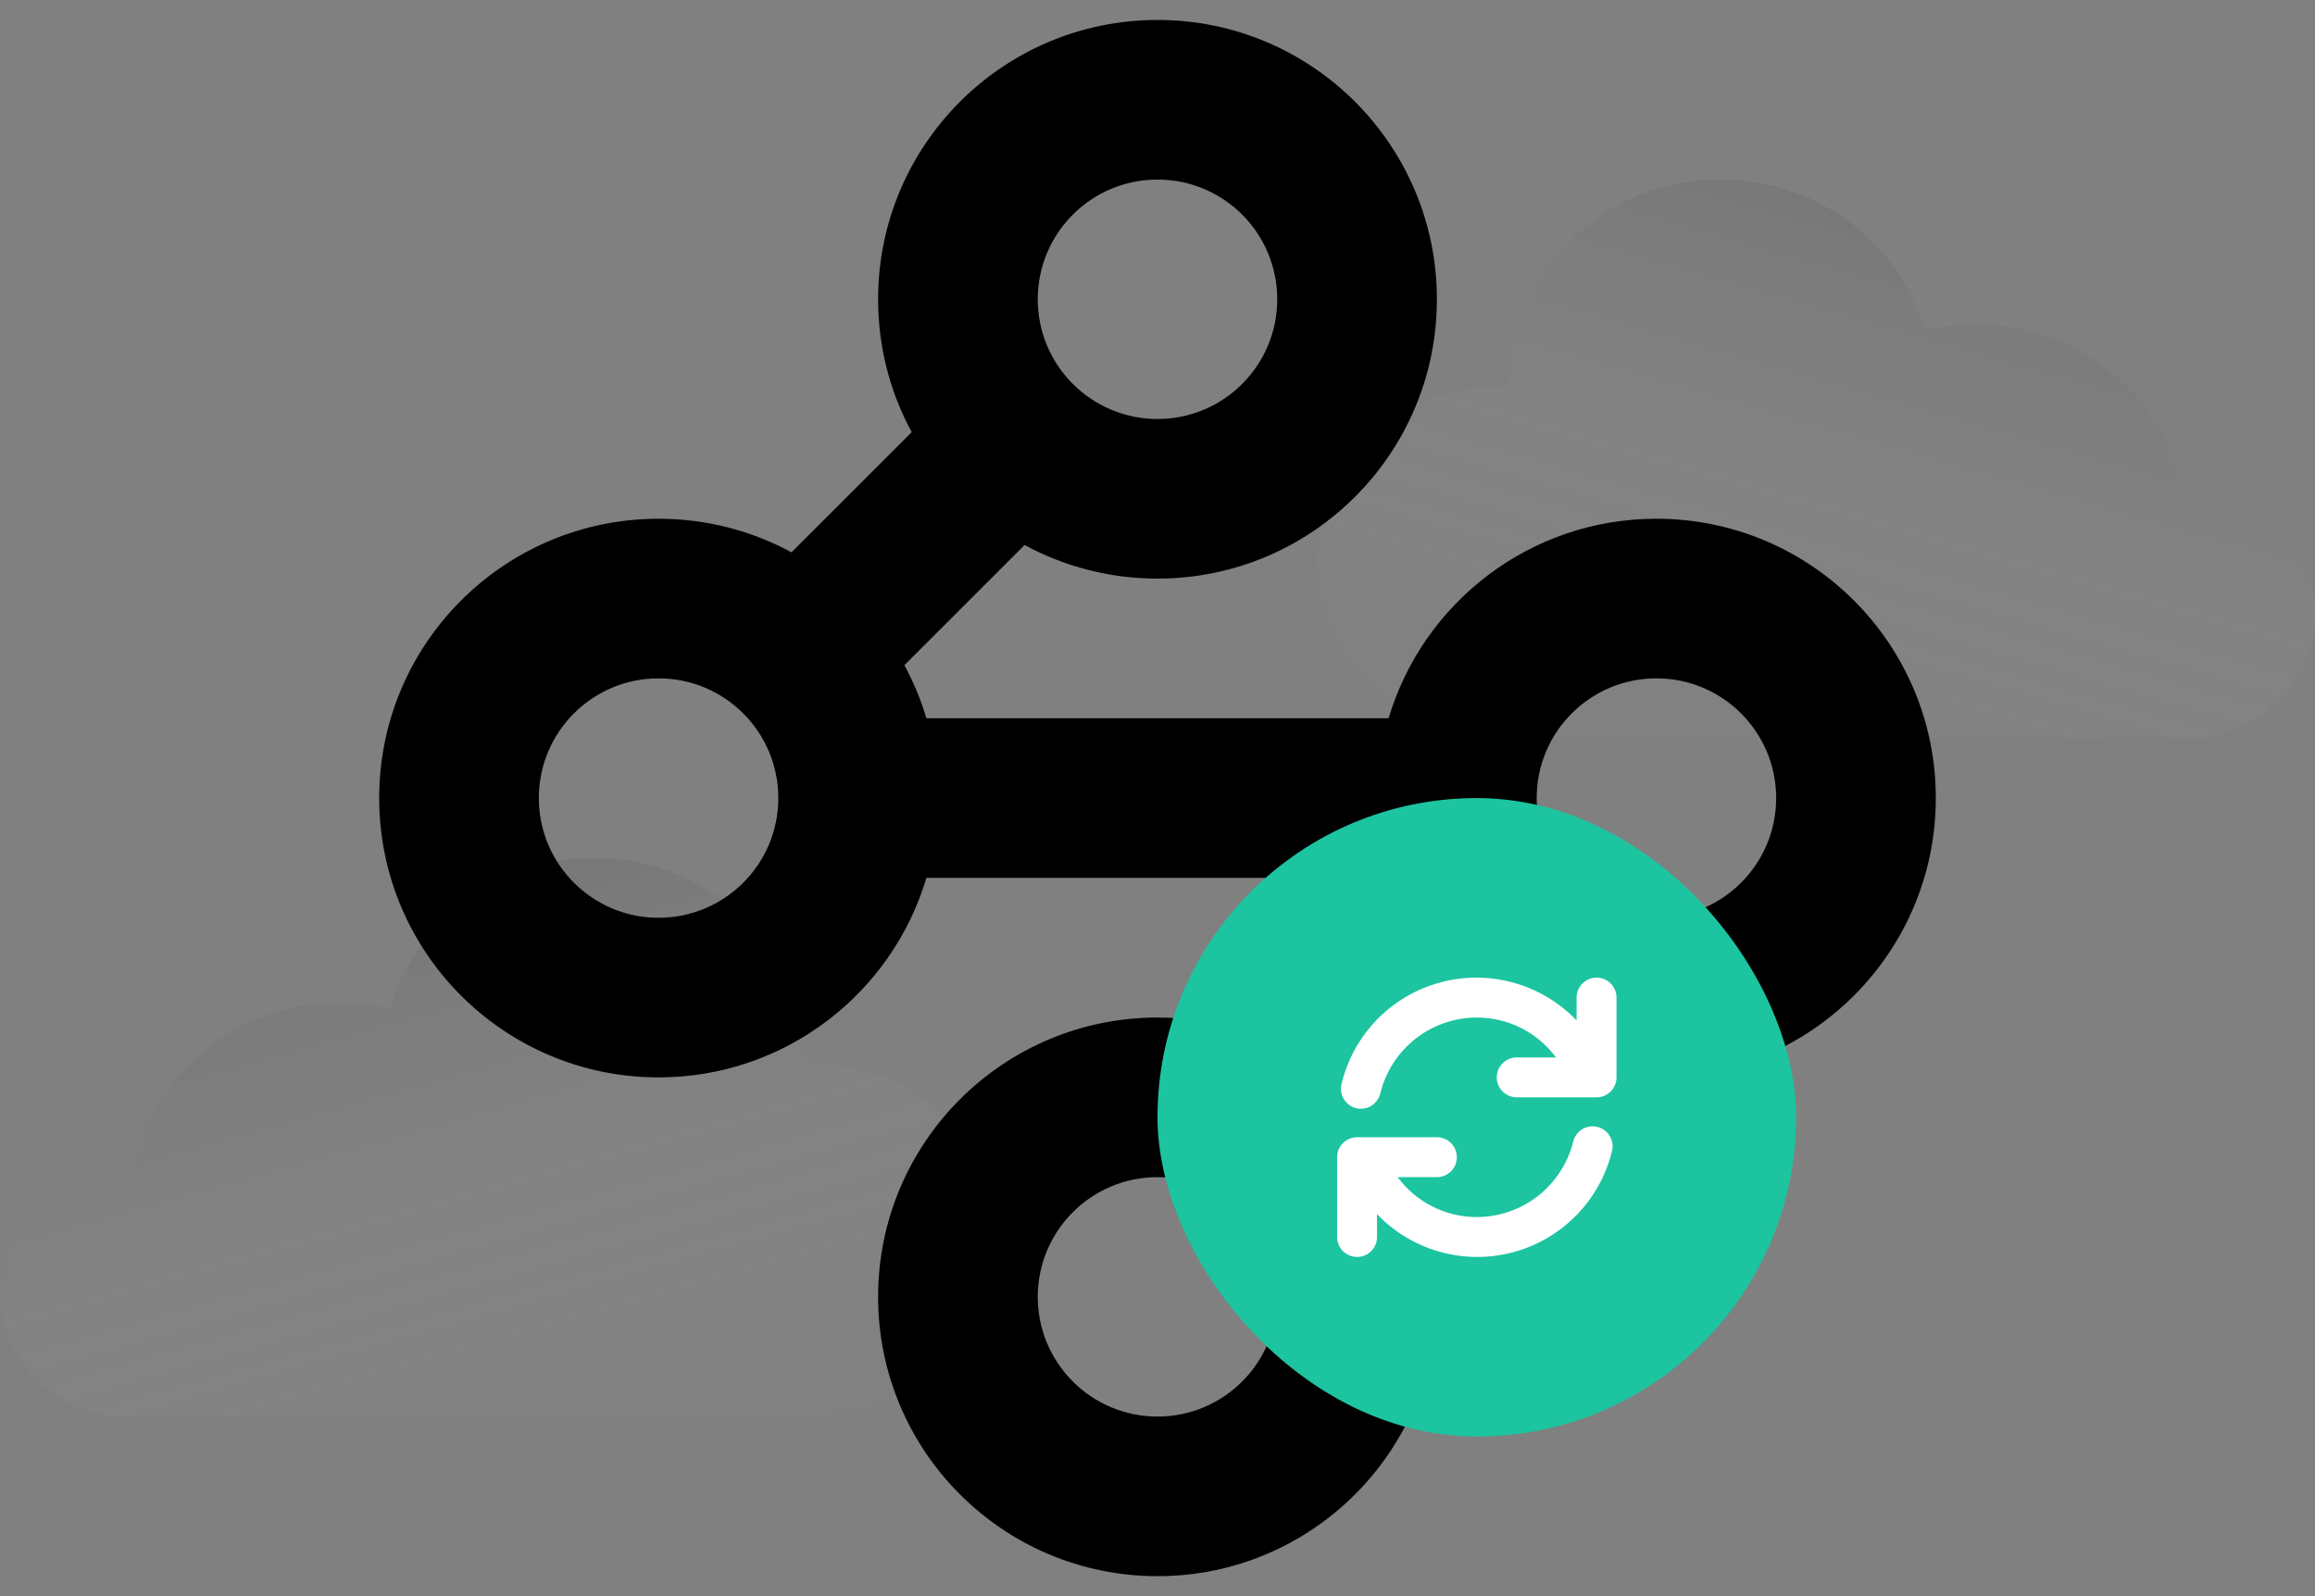 <svg width="116" height="80" viewBox="0 0 116 80" fill="none" xmlns="http://www.w3.org/2000/svg">
<rect x="0" y="0" width="116" height="80" fill="#808080" stroke="none"/>
<path fill-rule="evenodd" clip-rule="evenodd" d="M110.681 36.914V37H75.575V36.985C75.398 36.995 75.221 37 75.043 37C70.049 37 66 33.053 66 28.185C66 23.317 70.049 19.37 75.043 19.37C75.221 19.37 75.398 19.375 75.575 19.385L75.575 19.37C75.575 13.643 80.337 9 86.213 9C91.086 9 95.195 12.195 96.454 16.553C97.263 16.361 98.109 16.259 98.979 16.259C104.125 16.259 108.419 19.822 109.404 24.556H110.681V24.642C113.7 25.135 116 27.695 116 30.778C116 33.861 113.7 36.42 110.681 36.914Z" fill="url(#paint0_linear_235_12784)"/>
<path fill-rule="evenodd" clip-rule="evenodd" d="M5.319 70.914C2.3 70.42 0 67.861 0 64.778C0 61.695 2.3 59.135 5.319 58.642V58.556H6.596C7.581 53.822 11.875 50.259 17.021 50.259C17.891 50.259 18.737 50.361 19.546 50.553C20.805 46.195 24.914 43 29.787 43C35.663 43 40.425 47.643 40.425 53.37C40.425 53.375 40.425 53.38 40.425 53.385C40.602 53.375 40.779 53.37 40.957 53.37C45.952 53.37 50 57.317 50 62.185C50 67.053 45.952 71 40.957 71C40.779 71 40.602 70.995 40.425 70.985V71H5.319V70.914Z" fill="url(#paint1_linear_235_12784)"/>
<path fill-rule="evenodd" clip-rule="evenodd" d="M58 9C54.686 9 52 11.686 52 15C52 18.314 54.686 21 58 21C61.314 21 64 18.314 64 15C64 11.686 61.314 9 58 9ZM44 15C44 7.268 50.268 1 58 1C65.732 1 72 7.268 72 15C72 22.732 65.732 29 58 29C55.589 29 53.32 28.39 51.34 27.317L45.317 33.34C45.772 34.178 46.143 35.069 46.42 36H69.58C71.301 30.217 76.658 26 83 26C90.732 26 97 32.268 97 40C97 47.732 90.732 54 83 54C80.589 54 78.32 53.391 76.34 52.317L70.317 58.34C71.391 60.32 72 62.589 72 65C72 72.732 65.732 79 58 79C50.268 79 44 72.732 44 65C44 57.268 50.268 51 58 51C60.411 51 62.68 51.609 64.66 52.683L70.683 46.66C70.228 45.822 69.857 44.931 69.58 44H46.42C44.699 49.783 39.342 54 33 54C25.268 54 19 47.732 19 40C19 32.268 25.268 26 33 26C35.411 26 37.68 26.61 39.66 27.683L45.683 21.66C44.609 19.68 44 17.411 44 15ZM52 65C52 61.686 54.686 59 58 59C61.314 59 64 61.686 64 65C64 68.314 61.314 71 58 71C54.686 71 52 68.314 52 65ZM33 34C29.686 34 27 36.686 27 40C27 43.314 29.686 46 33 46C36.314 46 39 43.314 39 40C39 36.686 36.314 34 33 34ZM77 40C77 36.686 79.686 34 83 34C86.314 34 89 36.686 89 40C89 43.314 86.314 46 83 46C79.686 46 77 43.314 77 40Z" fill="black"/>
<rect x="58" y="40" width="32" height="32" rx="16" fill="#1CC4A0"/>
<path d="M80 49C79.735 49 79.48 49.105 79.293 49.293C79.105 49.48 79 49.735 79 50V51.146C78.138 50.245 77.05 49.593 75.85 49.257C74.649 48.921 73.381 48.914 72.177 49.238C70.973 49.561 69.878 50.202 69.007 51.094C68.136 51.986 67.521 53.096 67.227 54.307C67.192 54.436 67.183 54.57 67.2 54.702C67.217 54.834 67.261 54.961 67.328 55.077C67.395 55.191 67.485 55.292 67.592 55.372C67.698 55.452 67.82 55.51 67.949 55.542C68.079 55.574 68.213 55.58 68.345 55.56C68.477 55.539 68.603 55.493 68.716 55.423C68.83 55.353 68.928 55.261 69.005 55.152C69.083 55.044 69.138 54.921 69.167 54.791C69.433 53.71 70.054 52.749 70.93 52.062C71.806 51.375 72.887 51.001 74 51C74.772 50.999 75.533 51.179 76.222 51.527C76.911 51.874 77.509 52.379 77.967 53H76C75.735 53 75.48 53.105 75.293 53.293C75.105 53.48 75 53.735 75 54C75 54.265 75.105 54.52 75.293 54.707C75.48 54.895 75.735 55 76 55H80C80.265 55 80.52 54.895 80.707 54.707C80.895 54.52 81 54.265 81 54V50C81 49.735 80.895 49.48 80.707 49.293C80.52 49.105 80.265 49 80 49ZM80.046 56.481C79.919 56.449 79.786 56.443 79.656 56.462C79.526 56.481 79.401 56.526 79.289 56.594C79.176 56.661 79.078 56.751 79 56.856C78.921 56.962 78.865 57.082 78.833 57.209C78.567 58.29 77.946 59.251 77.07 59.938C76.194 60.625 75.113 60.999 74 61C73.228 61.001 72.467 60.821 71.778 60.473C71.089 60.126 70.491 59.621 70.033 59H72C72.265 59 72.52 58.895 72.707 58.707C72.895 58.52 73 58.265 73 58C73 57.735 72.895 57.48 72.707 57.293C72.52 57.105 72.265 57 72 57H68C67.735 57 67.48 57.105 67.293 57.293C67.105 57.48 67 57.735 67 58V62C67 62.265 67.105 62.52 67.293 62.707C67.48 62.895 67.735 63 68 63C68.265 63 68.52 62.895 68.707 62.707C68.895 62.52 69 62.265 69 62V60.854C69.862 61.755 70.95 62.408 72.15 62.743C73.351 63.079 74.619 63.086 75.823 62.762C77.027 62.439 78.122 61.798 78.993 60.906C79.864 60.014 80.479 58.904 80.773 57.693C80.837 57.436 80.797 57.164 80.66 56.937C80.524 56.709 80.303 56.545 80.046 56.481Z" fill="white"/>
<defs>
<linearGradient id="paint0_linear_235_12784" x1="115.4" y1="43.748" x2="124.654" y2="11.482" gradientUnits="userSpaceOnUse">
<stop stop-color="white" stop-opacity="0.01"/>
<stop offset="1" stop-opacity="0.15"/>
</linearGradient>
<linearGradient id="paint1_linear_235_12784" x1="48.956" y1="63.872" x2="40.139" y2="32.382" gradientUnits="userSpaceOnUse">
<stop stop-color="white" stop-opacity="0.01"/>
<stop offset="1" stop-opacity="0.15"/>
</linearGradient>
</defs>
</svg>
